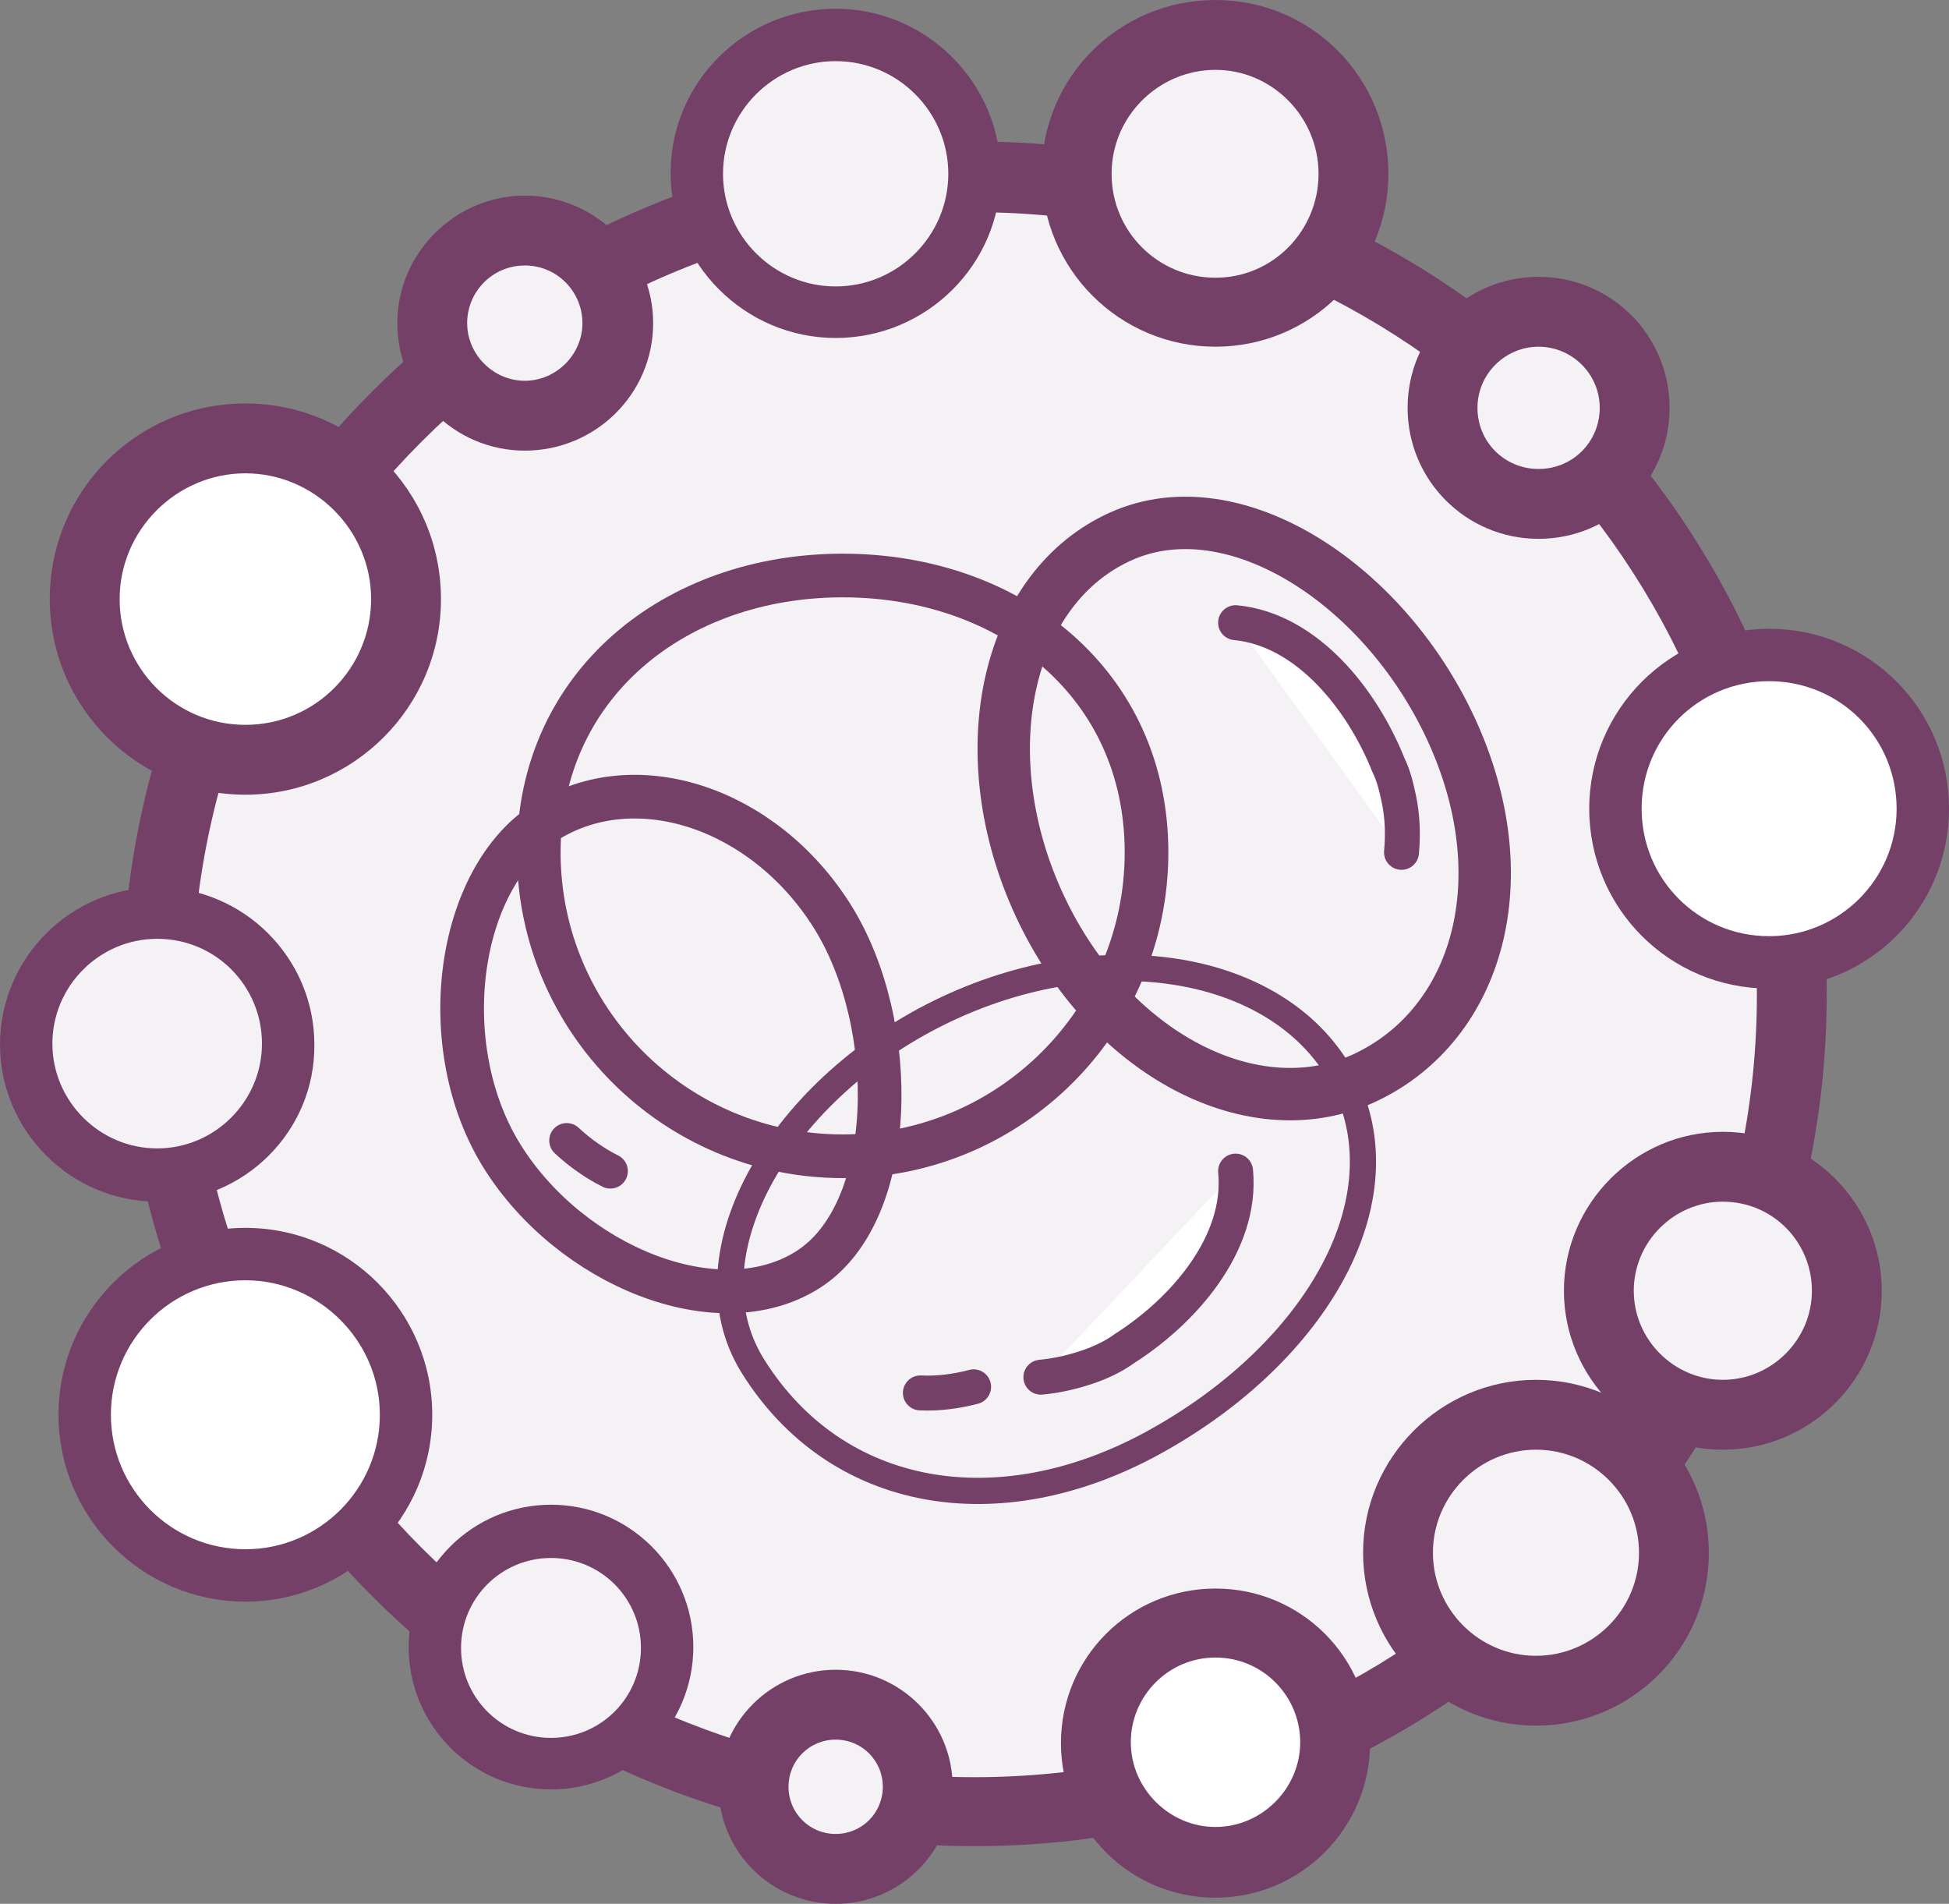 <?xml version="1.0" encoding="utf-8"?>
<!-- Generator: Adobe Illustrator 19.0.0, SVG Export Plug-In . SVG Version: 6.00 Build 0)  -->
<svg version="1.1" xmlns="http://www.w3.org/2000/svg" xmlns:xlink="http://www.w3.org/1999/xlink" x="0px" y="0px"
	 viewBox="0 0 223.2 218" style="enable-background:new 0 0 223.2 218;" xml:space="preserve">
<rect x="0" y="0" width="223.2" height="218" fill="#808080" stroke="none"/>
<style type="text/css">
	.st0{fill:#F4F2F4;}
	.st1{fill:#754068;}
	.st2{fill:#FFFFFF;}
	.st3{fill:#FFFFFF;stroke:#754068;stroke-width:4;stroke-linecap:round;stroke-linejoin:round;stroke-miterlimit:10;}
	.st4{fill:none;stroke:#754068;stroke-width:5;stroke-miterlimit:10;}
	.st5{fill:none;stroke:#754068;stroke-width:6;stroke-miterlimit:10;}
	.st6{fill:none;stroke:#754068;stroke-width:3;stroke-miterlimit:10;}
</style>
<g id="Layer_2">
	<g id="XMLID_23_">
		<g id="XMLID_5_">
			<circle id="XMLID_90_" class="st0" cx="111.6" cy="113.9" r="93.6"/>
			<path id="XMLID_91_" class="st1" d="M111.6,211.4c-53.8,0-97.6-43.8-97.6-97.6s43.8-97.6,97.6-97.6s97.6,43.8,97.6,97.6
				S165.4,211.4,111.6,211.4z M111.6,24.3C62.2,24.3,22,64.5,22,113.9s40.2,89.6,89.6,89.6s89.6-40.2,89.6-89.6S161,24.3,111.6,24.3
				z"/>
		</g>
		<g id="XMLID_8_">
			<circle id="XMLID_86_" class="st0" cx="60.1" cy="37" r="10.6"/>
			<path id="XMLID_87_" class="st1" d="M60.1,51.6c-8.1,0-14.6-6.6-14.6-14.6s6.6-14.6,14.6-14.6S74.8,28.9,74.8,37
				S68.2,51.6,60.1,51.6z M60.1,30.4c-3.7,0-6.6,3-6.6,6.6s3,6.6,6.6,6.6s6.6-3,6.6-6.6S63.8,30.4,60.1,30.4z"/>
		</g>
		<g id="XMLID_11_">
			<circle id="XMLID_82_" class="st0" cx="95.7" cy="19.9" r="15.9"/>
			<path id="XMLID_83_" class="st1" d="M95.7,38.7c-10.4,0-18.9-8.5-18.9-18.9S85.3,1,95.7,1s18.9,8.5,18.9,18.9
				S106.1,38.7,95.7,38.7z M95.7,7c-7.1,0-12.9,5.8-12.9,12.9s5.8,12.9,12.9,12.9s12.9-5.8,12.9-12.9S102.8,7,95.7,7z"/>
		</g>
		<g id="XMLID_12_">
			<circle id="XMLID_78_" class="st0" cx="139.2" cy="19.9" r="15.9"/>
			<path id="XMLID_79_" class="st1" d="M139.2,39.7c-11,0-19.9-8.9-19.9-19.9S128.2,0,139.2,0S159,8.9,159,19.9
				S150.1,39.7,139.2,39.7z M139.2,8c-6.5,0-11.9,5.3-11.9,11.9s5.3,11.9,11.9,11.9S151,26.4,151,19.9S145.7,8,139.2,8z"/>
		</g>
		<g id="XMLID_13_">
			<circle id="XMLID_74_" class="st2" cx="28.1" cy="68.6" r="18.4"/>
			<path id="XMLID_75_" class="st1" d="M28.1,91c-12.3,0-22.4-10-22.4-22.4s10-22.4,22.4-22.4s22.4,10,22.4,22.4S40.4,91,28.1,91z
				 M28.1,54.2c-7.9,0-14.4,6.5-14.4,14.4S20.1,83,28.1,83s14.4-6.5,14.4-14.4S36,54.2,28.1,54.2z"/>
		</g>
		<g id="XMLID_14_">
			<circle id="XMLID_70_" class="st0" cx="18" cy="119.5" r="15"/>
			<path id="XMLID_71_" class="st1" d="M18,137.6c-9.9,0-18-8.1-18-18c0-9.9,8.1-18,18-18s18,8.1,18,18
				C36.1,129.5,28,137.6,18,137.6z M18,107.5c-6.6,0-12,5.4-12,12s5.4,12,12,12s12-5.4,12-12S24.7,107.5,18,107.5z"/>
		</g>
		<g id="XMLID_15_">
			<circle id="XMLID_66_" class="st2" cx="28.1" cy="162" r="18.4"/>
			<path id="XMLID_67_" class="st1" d="M28.1,183.4c-11.8,0-21.4-9.6-21.4-21.4s9.6-21.4,21.4-21.4c11.8,0,21.4,9.6,21.4,21.4
				S39.9,183.4,28.1,183.4z M28.1,146.6c-8.5,0-15.4,6.9-15.4,15.4s6.9,15.4,15.4,15.4c8.5,0,15.4-6.9,15.4-15.4
				S36.5,146.6,28.1,146.6z"/>
		</g>
		<g id="XMLID_16_">
			<circle id="XMLID_62_" class="st0" cx="63.1" cy="188.6" r="13.3"/>
			<path id="XMLID_63_" class="st1" d="M63.1,204.9c-9,0-16.3-7.3-16.3-16.3c0-9,7.3-16.3,16.3-16.3s16.3,7.3,16.3,16.3
				C79.4,197.6,72.1,204.9,63.1,204.9z M63.1,178.4c-5.7,0-10.3,4.6-10.3,10.3c0,5.7,4.6,10.3,10.3,10.3s10.3-4.6,10.3-10.3
				C73.4,183,68.8,178.4,63.1,178.4z"/>
		</g>
		<g id="XMLID_17_">
			<circle id="XMLID_58_" class="st2" cx="139.2" cy="199.5" r="13.7"/>
			<path id="XMLID_59_" class="st1" d="M139.2,217.3c-9.8,0-17.7-7.9-17.7-17.7c0-9.8,7.9-17.7,17.7-17.7c9.8,0,17.7,7.9,17.7,17.7
				C156.9,209.3,149,217.3,139.2,217.3z M139.2,189.8c-5.4,0-9.7,4.4-9.7,9.7s4.4,9.7,9.7,9.7s9.7-4.4,9.7-9.7
				S144.6,189.8,139.2,189.8z"/>
		</g>
		<g id="XMLID_18_">
			<circle id="XMLID_54_" class="st0" cx="175.9" cy="177.8" r="15.8"/>
			<path id="XMLID_55_" class="st1" d="M175.9,197.6c-10.9,0-19.8-8.9-19.8-19.8c0-10.9,8.9-19.8,19.8-19.8s19.8,8.9,19.8,19.8
				C195.7,188.8,186.8,197.6,175.9,197.6z M175.9,166c-6.5,0-11.8,5.3-11.8,11.8c0,6.5,5.3,11.8,11.8,11.8s11.8-5.3,11.8-11.8
				C187.7,171.3,182.4,166,175.9,166z"/>
		</g>
		<g id="XMLID_19_">
			<circle id="XMLID_50_" class="st0" cx="197.3" cy="147.8" r="14.2"/>
			<path id="XMLID_51_" class="st1" d="M197.3,166c-10,0-18.2-8.2-18.2-18.2c0-10,8.2-18.2,18.2-18.2c10,0,18.2,8.2,18.2,18.2
				C215.5,157.8,207.4,166,197.3,166z M197.3,137.6c-5.6,0-10.2,4.6-10.2,10.2c0,5.6,4.6,10.2,10.2,10.2c5.6,0,10.2-4.6,10.2-10.2
				C207.5,142.2,203,137.6,197.3,137.6z"/>
		</g>
		<g id="XMLID_20_">
			<circle id="XMLID_46_" class="st2" cx="202.6" cy="92.6" r="17.6"/>
			<path id="XMLID_47_" class="st1" d="M202.6,113.2c-11.4,0-20.6-9.2-20.6-20.6S191.3,72,202.6,72c11.4,0,20.6,9.2,20.6,20.6
				S214,113.2,202.6,113.2z M202.6,78c-8.1,0-14.6,6.5-14.6,14.6s6.5,14.6,14.6,14.6c8,0,14.6-6.5,14.6-14.6S210.7,78,202.6,78z"/>
		</g>
		<g id="XMLID_21_">
			<circle id="XMLID_42_" class="st0" cx="176.2" cy="46.7" r="11"/>
			<path id="XMLID_43_" class="st1" d="M176.2,61.7c-8.3,0-15-6.7-15-15s6.7-15,15-15s15,6.7,15,15S184.5,61.7,176.2,61.7z
				 M176.2,39.7c-3.8,0-7,3.1-7,7s3.1,7,7,7s7-3.1,7-7S180,39.7,176.2,39.7z"/>
		</g>
		<g id="XMLID_22_">
			<circle id="XMLID_38_" class="st0" cx="95.7" cy="204.6" r="9.4"/>
			<path id="XMLID_39_" class="st1" d="M95.7,218c-7.4,0-13.4-6-13.4-13.4s6-13.4,13.4-13.4s13.4,6,13.4,13.4S103.1,218,95.7,218z
				 M95.7,199.2c-3,0-5.4,2.4-5.4,5.4s2.4,5.4,5.4,5.4s5.4-2.4,5.4-5.4S98.7,199.2,95.7,199.2z"/>
		</g>
	</g>
	<path id="XMLID_33_" class="st3" d="M64.9,130.6c1.5,1.4,3.2,2.6,5,3.5"/>
</g>
<g id="Layer_3">
	<path id="XMLID_31_" class="st4" d="M131.3,97.6c0,19.2-15.6,34.8-34.8,34.8s-34.8-15.6-34.8-34.8s15.6-31.7,34.8-31.7
		S131.3,78.3,131.3,97.6z"/>
	<path id="XMLID_28_" class="st5" d="M166.5,84.2c7.6,17.2,2.4,33.6-10.6,39.4c-13,5.7-29.6-3.5-37.2-20.7s-3.3-35.7,9.7-41.5
		S158.9,67,166.5,84.2z"/>
	<path id="XMLID_27_" class="st6" d="M131.9,165.3c-17.5,9.5-36.1,6.5-45.7-8.9c-8-12.9,3.5-32.1,22.3-40.9s39.2-4.8,45.7,8.9
		C160.6,138.2,150.1,155.4,131.9,165.3z"/>
	<path id="XMLID_26_" class="st4" d="M95.3,104.9c7.8,12.4,7.5,34-2.8,40.5s-27.2-0.5-35-13s-5.3-31.8,5-38.3S87.5,92.5,95.3,104.9z
		"/>
	<g id="XMLID_25_">
		<path id="XMLID_30_" class="st3" d="M119.2,157.7c2.1-0.2,4.1-0.7,6-1.4c1.3-0.5,2.5-1.1,3.6-1.9c6.6-4.2,13.5-11.9,12.7-20.3"/>
		<path id="XMLID_29_" class="st3" d="M105.4,159.5c2.1,0.1,4.2-0.2,6.1-0.7"/>
	</g>
	<path id="XMLID_32_" class="st3" d="M160.5,97.6c0.2-2.1,0.1-4.2-0.3-6.1c-0.3-1.4-0.6-2.7-1.2-3.9c-2.9-7.3-9.2-15.5-17.5-16.3"/>
</g>
</svg>
